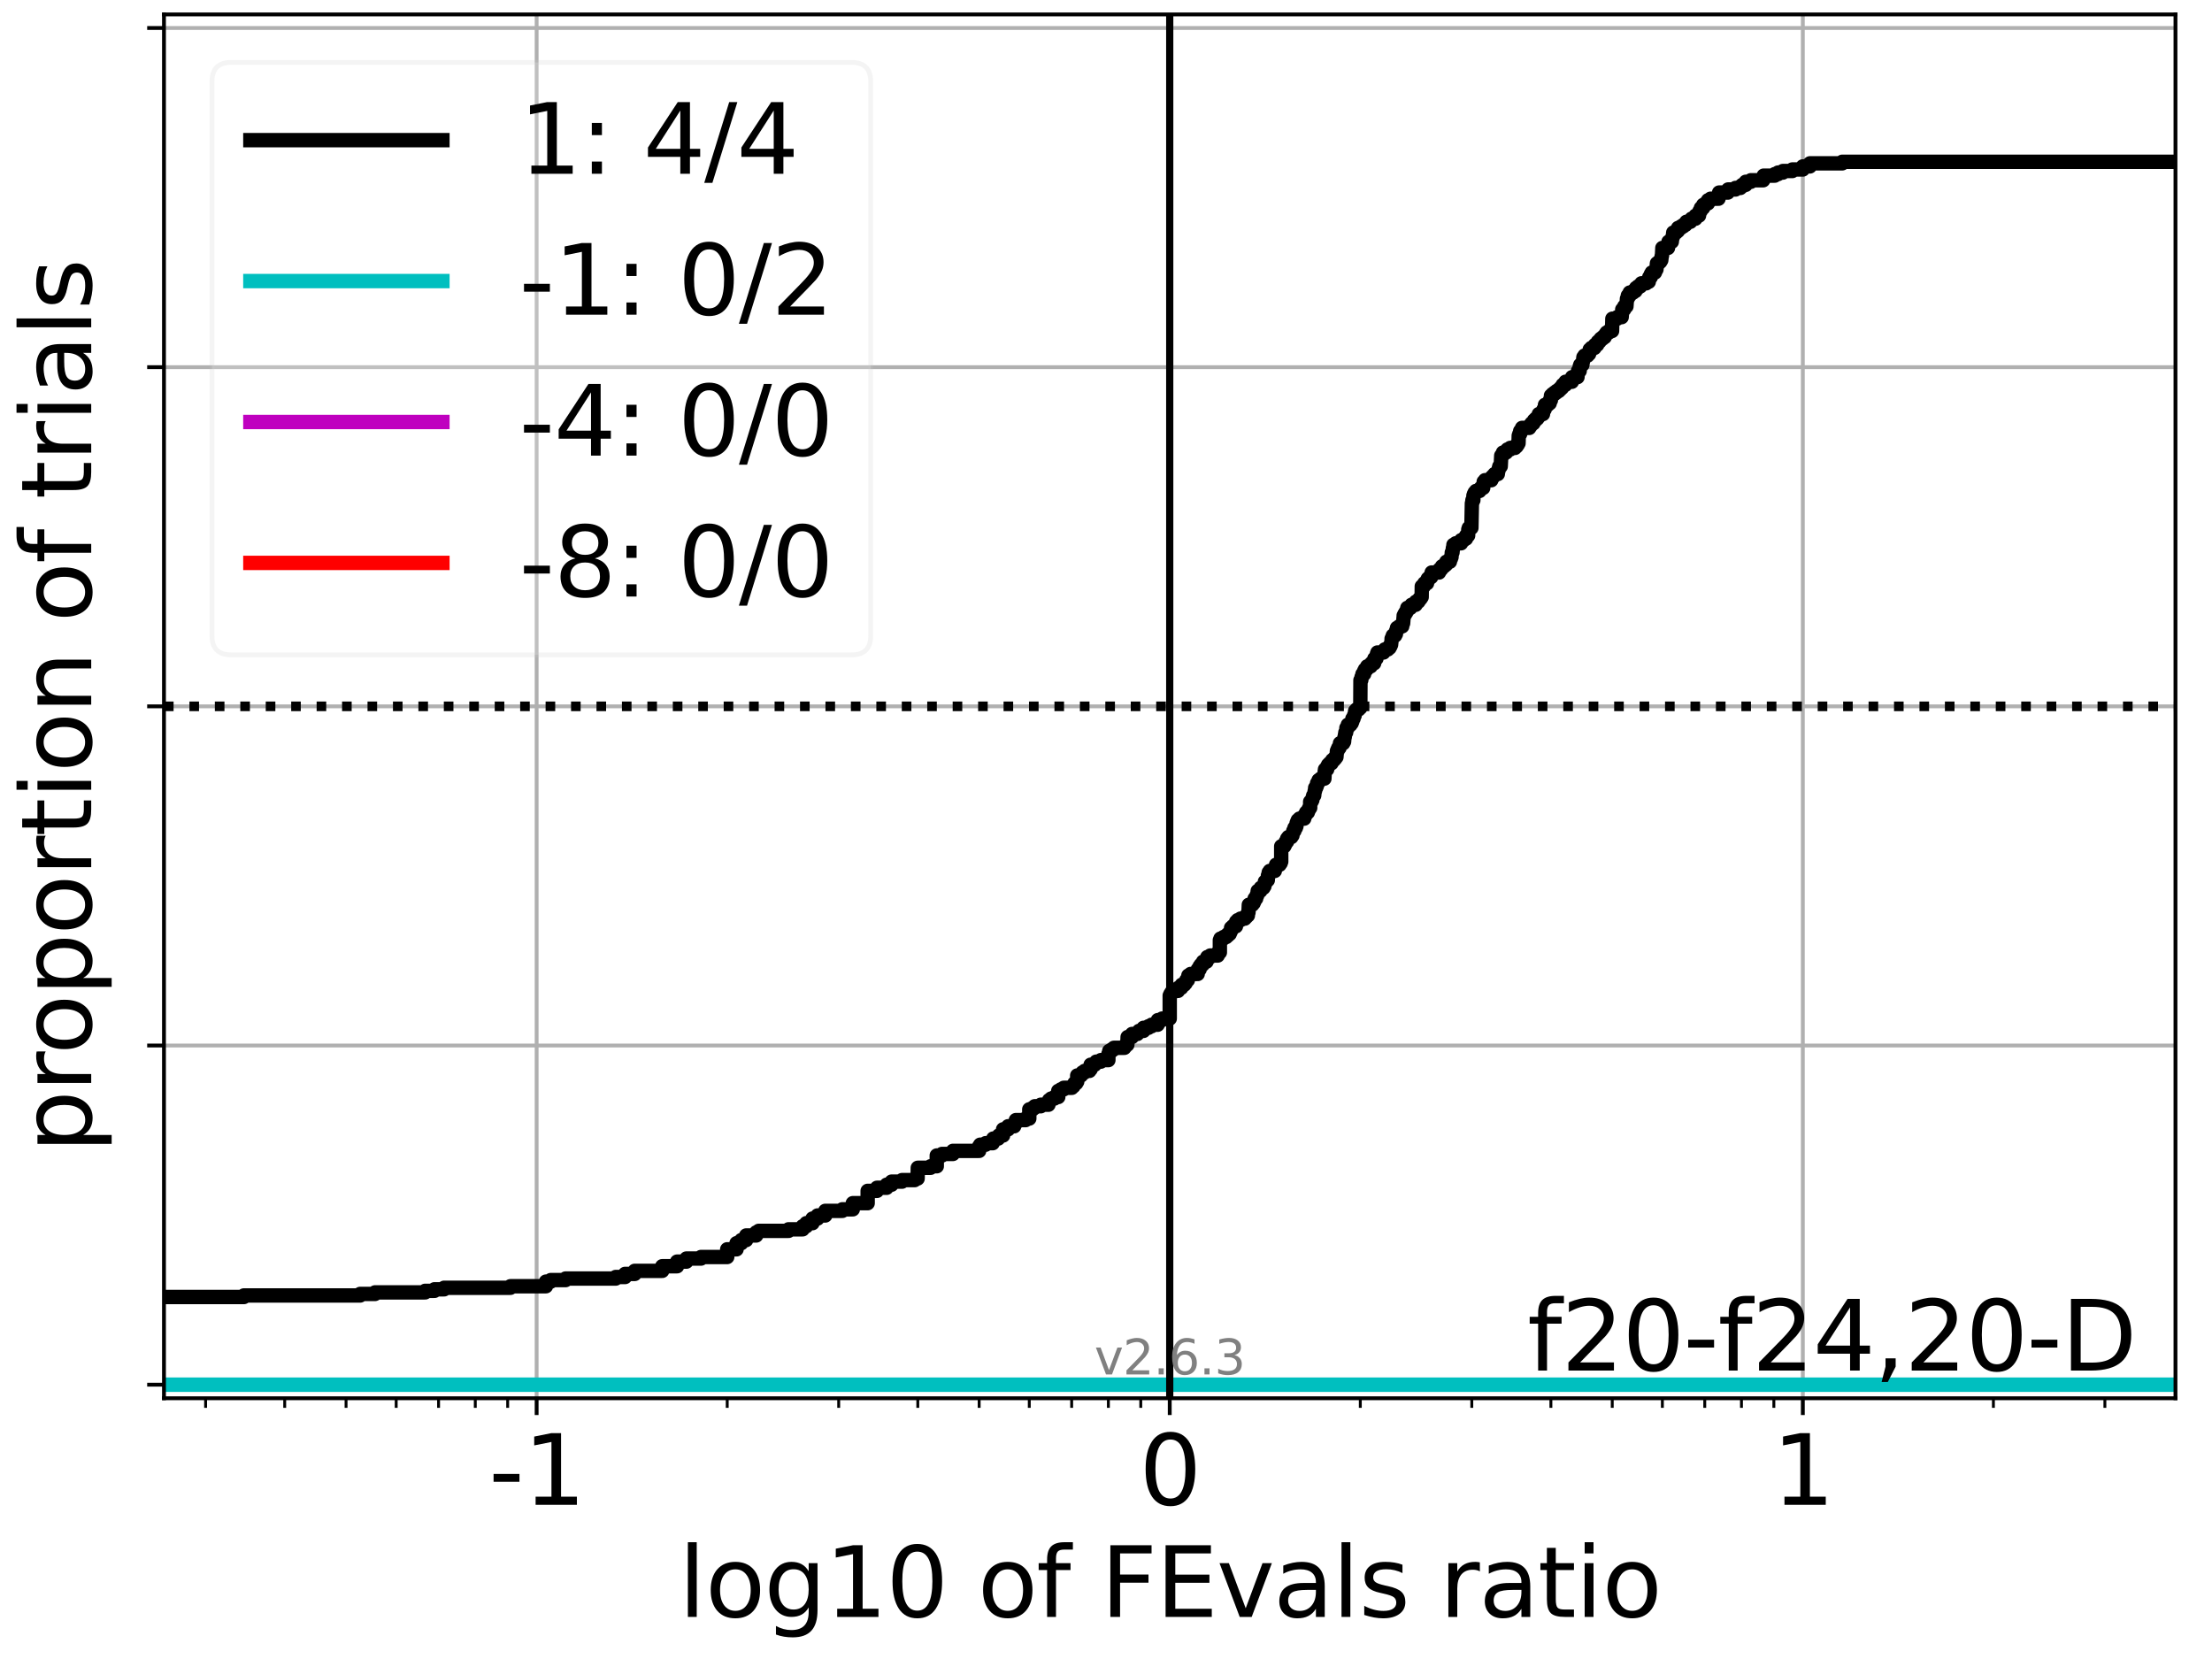 <?xml version="1.0" encoding="utf-8" standalone="no"?>
<!DOCTYPE svg PUBLIC "-//W3C//DTD SVG 1.1//EN"
  "http://www.w3.org/Graphics/SVG/1.1/DTD/svg11.dtd">
<svg xmlns:xlink="http://www.w3.org/1999/xlink" width="460.8pt" height="345.6pt" viewBox="0 0 460.8 345.6" xmlns="http://www.w3.org/2000/svg" version="1.1">
 <defs>
  <style type="text/css">*{stroke-linejoin: round; stroke-linecap: butt}</style>
 </defs>
 <g id="figure_1">
  <g id="patch_1">
   <path d="M 0 345.6 
L 460.8 345.6 
L 460.8 0 
L 0 0 
z
" style="fill: #ffffff"/>
  </g>
  <g id="axes_1">
   <g id="patch_2">
    <path d="M 34.16 291.28 
L 453.192 291.28 
L 453.192 3 
L 34.16 3 
z
" style="fill: #ffffff"/>
   </g>
   <g id="matplotlib.axis_1">
    <g id="xtick_1">
     <g id="line2d_1">
      <path d="M 111.791 291.28 
L 111.791 3 
" clip-path="url(#p4c17b52097)" style="fill: none; stroke: #b0b0b0; stroke-width: 0.8; stroke-linecap: square"/>
     </g>
     <g id="line2d_2">
      <defs>
       <path id="m94339279da" d="M 0 0 
L 0 3.5 
" style="stroke: #000000; stroke-width: 0.8"/>
      </defs>
      <g>
       <use xlink:href="#m94339279da" x="111.791" y="291.28" style="stroke: #000000; stroke-width: 0.8"/>
      </g>
     </g>
     <g id="text_1">
      <!-- -1 -->
      <g transform="translate(101.821 313.477)scale(0.2 -0.2)">
       <defs>
        <path id="DejaVuSans-2d" d="M 313 2009 
L 1997 2009 
L 1997 1497 
L 313 1497 
L 313 2009 
z
" transform="scale(0.016)"/>
        <path id="DejaVuSans-31" d="M 794 531 
L 1825 531 
L 1825 4091 
L 703 3866 
L 703 4441 
L 1819 4666 
L 2450 4666 
L 2450 531 
L 3481 531 
L 3481 0 
L 794 0 
L 794 531 
z
" transform="scale(0.016)"/>
       </defs>
       <use xlink:href="#DejaVuSans-2d"/>
       <use xlink:href="#DejaVuSans-31" x="36.084"/>
      </g>
     </g>
    </g>
    <g id="xtick_2">
     <g id="line2d_3">
      <path d="M 243.676 291.28 
L 243.676 3 
" clip-path="url(#p4c17b52097)" style="fill: none; stroke: #b0b0b0; stroke-width: 0.8; stroke-linecap: square"/>
     </g>
     <g id="line2d_4">
      <g>
       <use xlink:href="#m94339279da" x="243.676" y="291.28" style="stroke: #000000; stroke-width: 0.8"/>
      </g>
     </g>
     <g id="text_2">
      <!-- 0 -->
      <g transform="translate(237.314 313.477)scale(0.2 -0.2)">
       <defs>
        <path id="DejaVuSans-30" d="M 2034 4250 
Q 1547 4250 1301 3770 
Q 1056 3291 1056 2328 
Q 1056 1369 1301 889 
Q 1547 409 2034 409 
Q 2525 409 2770 889 
Q 3016 1369 3016 2328 
Q 3016 3291 2770 3770 
Q 2525 4250 2034 4250 
z
M 2034 4750 
Q 2819 4750 3233 4129 
Q 3647 3509 3647 2328 
Q 3647 1150 3233 529 
Q 2819 -91 2034 -91 
Q 1250 -91 836 529 
Q 422 1150 422 2328 
Q 422 3509 836 4129 
Q 1250 4750 2034 4750 
z
" transform="scale(0.016)"/>
       </defs>
       <use xlink:href="#DejaVuSans-30"/>
      </g>
     </g>
    </g>
    <g id="xtick_3">
     <g id="line2d_5">
      <path d="M 375.561 291.28 
L 375.561 3 
" clip-path="url(#p4c17b52097)" style="fill: none; stroke: #b0b0b0; stroke-width: 0.8; stroke-linecap: square"/>
     </g>
     <g id="line2d_6">
      <g>
       <use xlink:href="#m94339279da" x="375.561" y="291.28" style="stroke: #000000; stroke-width: 0.8"/>
      </g>
     </g>
     <g id="text_3">
      <!-- 1 -->
      <g transform="translate(369.198 313.477)scale(0.2 -0.2)">
       <use xlink:href="#DejaVuSans-31"/>
      </g>
     </g>
    </g>
    <g id="xtick_4">
     <g id="line2d_7">
      <defs>
       <path id="mcd4671405a" d="M 0 0 
L 0 2 
" style="stroke: #000000; stroke-width: 0.6"/>
      </defs>
      <g>
       <use xlink:href="#mcd4671405a" x="42.832" y="291.28" style="stroke: #000000; stroke-width: 0.6"/>
      </g>
     </g>
    </g>
    <g id="xtick_5">
     <g id="line2d_8">
      <g>
       <use xlink:href="#mcd4671405a" x="59.309" y="291.28" style="stroke: #000000; stroke-width: 0.6"/>
      </g>
     </g>
    </g>
    <g id="xtick_6">
     <g id="line2d_9">
      <g>
       <use xlink:href="#mcd4671405a" x="72.09" y="291.28" style="stroke: #000000; stroke-width: 0.6"/>
      </g>
     </g>
    </g>
    <g id="xtick_7">
     <g id="line2d_10">
      <g>
       <use xlink:href="#mcd4671405a" x="82.533" y="291.28" style="stroke: #000000; stroke-width: 0.6"/>
      </g>
     </g>
    </g>
    <g id="xtick_8">
     <g id="line2d_11">
      <g>
       <use xlink:href="#mcd4671405a" x="91.362" y="291.28" style="stroke: #000000; stroke-width: 0.6"/>
      </g>
     </g>
    </g>
    <g id="xtick_9">
     <g id="line2d_12">
      <g>
       <use xlink:href="#mcd4671405a" x="99.01" y="291.28" style="stroke: #000000; stroke-width: 0.6"/>
      </g>
     </g>
    </g>
    <g id="xtick_10">
     <g id="line2d_13">
      <g>
       <use xlink:href="#mcd4671405a" x="105.757" y="291.28" style="stroke: #000000; stroke-width: 0.6"/>
      </g>
     </g>
    </g>
    <g id="xtick_11">
     <g id="line2d_14">
      <g>
       <use xlink:href="#mcd4671405a" x="151.493" y="291.28" style="stroke: #000000; stroke-width: 0.6"/>
      </g>
     </g>
    </g>
    <g id="xtick_12">
     <g id="line2d_15">
      <g>
       <use xlink:href="#mcd4671405a" x="174.716" y="291.28" style="stroke: #000000; stroke-width: 0.6"/>
      </g>
     </g>
    </g>
    <g id="xtick_13">
     <g id="line2d_16">
      <g>
       <use xlink:href="#mcd4671405a" x="191.194" y="291.28" style="stroke: #000000; stroke-width: 0.6"/>
      </g>
     </g>
    </g>
    <g id="xtick_14">
     <g id="line2d_17">
      <g>
       <use xlink:href="#mcd4671405a" x="203.975" y="291.28" style="stroke: #000000; stroke-width: 0.6"/>
      </g>
     </g>
    </g>
    <g id="xtick_15">
     <g id="line2d_18">
      <g>
       <use xlink:href="#mcd4671405a" x="214.418" y="291.28" style="stroke: #000000; stroke-width: 0.6"/>
      </g>
     </g>
    </g>
    <g id="xtick_16">
     <g id="line2d_19">
      <g>
       <use xlink:href="#mcd4671405a" x="223.247" y="291.28" style="stroke: #000000; stroke-width: 0.6"/>
      </g>
     </g>
    </g>
    <g id="xtick_17">
     <g id="line2d_20">
      <g>
       <use xlink:href="#mcd4671405a" x="230.895" y="291.28" style="stroke: #000000; stroke-width: 0.6"/>
      </g>
     </g>
    </g>
    <g id="xtick_18">
     <g id="line2d_21">
      <g>
       <use xlink:href="#mcd4671405a" x="237.641" y="291.28" style="stroke: #000000; stroke-width: 0.6"/>
      </g>
     </g>
    </g>
    <g id="xtick_19">
     <g id="line2d_22">
      <g>
       <use xlink:href="#mcd4671405a" x="283.377" y="291.28" style="stroke: #000000; stroke-width: 0.6"/>
      </g>
     </g>
    </g>
    <g id="xtick_20">
     <g id="line2d_23">
      <g>
       <use xlink:href="#mcd4671405a" x="306.601" y="291.28" style="stroke: #000000; stroke-width: 0.6"/>
      </g>
     </g>
    </g>
    <g id="xtick_21">
     <g id="line2d_24">
      <g>
       <use xlink:href="#mcd4671405a" x="323.078" y="291.28" style="stroke: #000000; stroke-width: 0.6"/>
      </g>
     </g>
    </g>
    <g id="xtick_22">
     <g id="line2d_25">
      <g>
       <use xlink:href="#mcd4671405a" x="335.859" y="291.28" style="stroke: #000000; stroke-width: 0.6"/>
      </g>
     </g>
    </g>
    <g id="xtick_23">
     <g id="line2d_26">
      <g>
       <use xlink:href="#mcd4671405a" x="346.302" y="291.28" style="stroke: #000000; stroke-width: 0.6"/>
      </g>
     </g>
    </g>
    <g id="xtick_24">
     <g id="line2d_27">
      <g>
       <use xlink:href="#mcd4671405a" x="355.131" y="291.28" style="stroke: #000000; stroke-width: 0.6"/>
      </g>
     </g>
    </g>
    <g id="xtick_25">
     <g id="line2d_28">
      <g>
       <use xlink:href="#mcd4671405a" x="362.78" y="291.28" style="stroke: #000000; stroke-width: 0.6"/>
      </g>
     </g>
    </g>
    <g id="xtick_26">
     <g id="line2d_29">
      <g>
       <use xlink:href="#mcd4671405a" x="369.526" y="291.28" style="stroke: #000000; stroke-width: 0.6"/>
      </g>
     </g>
    </g>
    <g id="xtick_27">
     <g id="line2d_30">
      <g>
       <use xlink:href="#mcd4671405a" x="415.262" y="291.28" style="stroke: #000000; stroke-width: 0.6"/>
      </g>
     </g>
    </g>
    <g id="xtick_28">
     <g id="line2d_31">
      <g>
       <use xlink:href="#mcd4671405a" x="438.486" y="291.28" style="stroke: #000000; stroke-width: 0.6"/>
      </g>
     </g>
    </g>
    <g id="text_4">
     <!-- log10 of FEvals ratio -->
     <g transform="translate(141.371 336.833)scale(0.2 -0.2)">
      <defs>
       <path id="DejaVuSans-6c" d="M 603 4863 
L 1178 4863 
L 1178 0 
L 603 0 
L 603 4863 
z
" transform="scale(0.016)"/>
       <path id="DejaVuSans-6f" d="M 1959 3097 
Q 1497 3097 1228 2736 
Q 959 2375 959 1747 
Q 959 1119 1226 758 
Q 1494 397 1959 397 
Q 2419 397 2687 759 
Q 2956 1122 2956 1747 
Q 2956 2369 2687 2733 
Q 2419 3097 1959 3097 
z
M 1959 3584 
Q 2709 3584 3137 3096 
Q 3566 2609 3566 1747 
Q 3566 888 3137 398 
Q 2709 -91 1959 -91 
Q 1206 -91 779 398 
Q 353 888 353 1747 
Q 353 2609 779 3096 
Q 1206 3584 1959 3584 
z
" transform="scale(0.016)"/>
       <path id="DejaVuSans-67" d="M 2906 1791 
Q 2906 2416 2648 2759 
Q 2391 3103 1925 3103 
Q 1463 3103 1205 2759 
Q 947 2416 947 1791 
Q 947 1169 1205 825 
Q 1463 481 1925 481 
Q 2391 481 2648 825 
Q 2906 1169 2906 1791 
z
M 3481 434 
Q 3481 -459 3084 -895 
Q 2688 -1331 1869 -1331 
Q 1566 -1331 1297 -1286 
Q 1028 -1241 775 -1147 
L 775 -588 
Q 1028 -725 1275 -790 
Q 1522 -856 1778 -856 
Q 2344 -856 2625 -561 
Q 2906 -266 2906 331 
L 2906 616 
Q 2728 306 2450 153 
Q 2172 0 1784 0 
Q 1141 0 747 490 
Q 353 981 353 1791 
Q 353 2603 747 3093 
Q 1141 3584 1784 3584 
Q 2172 3584 2450 3431 
Q 2728 3278 2906 2969 
L 2906 3500 
L 3481 3500 
L 3481 434 
z
" transform="scale(0.016)"/>
       <path id="DejaVuSans-20" transform="scale(0.016)"/>
       <path id="DejaVuSans-66" d="M 2375 4863 
L 2375 4384 
L 1825 4384 
Q 1516 4384 1395 4259 
Q 1275 4134 1275 3809 
L 1275 3500 
L 2222 3500 
L 2222 3053 
L 1275 3053 
L 1275 0 
L 697 0 
L 697 3053 
L 147 3053 
L 147 3500 
L 697 3500 
L 697 3744 
Q 697 4328 969 4595 
Q 1241 4863 1831 4863 
L 2375 4863 
z
" transform="scale(0.016)"/>
       <path id="DejaVuSans-46" d="M 628 4666 
L 3309 4666 
L 3309 4134 
L 1259 4134 
L 1259 2759 
L 3109 2759 
L 3109 2228 
L 1259 2228 
L 1259 0 
L 628 0 
L 628 4666 
z
" transform="scale(0.016)"/>
       <path id="DejaVuSans-45" d="M 628 4666 
L 3578 4666 
L 3578 4134 
L 1259 4134 
L 1259 2753 
L 3481 2753 
L 3481 2222 
L 1259 2222 
L 1259 531 
L 3634 531 
L 3634 0 
L 628 0 
L 628 4666 
z
" transform="scale(0.016)"/>
       <path id="DejaVuSans-76" d="M 191 3500 
L 800 3500 
L 1894 563 
L 2988 3500 
L 3597 3500 
L 2284 0 
L 1503 0 
L 191 3500 
z
" transform="scale(0.016)"/>
       <path id="DejaVuSans-61" d="M 2194 1759 
Q 1497 1759 1228 1600 
Q 959 1441 959 1056 
Q 959 750 1161 570 
Q 1363 391 1709 391 
Q 2188 391 2477 730 
Q 2766 1069 2766 1631 
L 2766 1759 
L 2194 1759 
z
M 3341 1997 
L 3341 0 
L 2766 0 
L 2766 531 
Q 2569 213 2275 61 
Q 1981 -91 1556 -91 
Q 1019 -91 701 211 
Q 384 513 384 1019 
Q 384 1609 779 1909 
Q 1175 2209 1959 2209 
L 2766 2209 
L 2766 2266 
Q 2766 2663 2505 2880 
Q 2244 3097 1772 3097 
Q 1472 3097 1187 3025 
Q 903 2953 641 2809 
L 641 3341 
Q 956 3463 1253 3523 
Q 1550 3584 1831 3584 
Q 2591 3584 2966 3190 
Q 3341 2797 3341 1997 
z
" transform="scale(0.016)"/>
       <path id="DejaVuSans-73" d="M 2834 3397 
L 2834 2853 
Q 2591 2978 2328 3040 
Q 2066 3103 1784 3103 
Q 1356 3103 1142 2972 
Q 928 2841 928 2578 
Q 928 2378 1081 2264 
Q 1234 2150 1697 2047 
L 1894 2003 
Q 2506 1872 2764 1633 
Q 3022 1394 3022 966 
Q 3022 478 2636 193 
Q 2250 -91 1575 -91 
Q 1294 -91 989 -36 
Q 684 19 347 128 
L 347 722 
Q 666 556 975 473 
Q 1284 391 1588 391 
Q 1994 391 2212 530 
Q 2431 669 2431 922 
Q 2431 1156 2273 1281 
Q 2116 1406 1581 1522 
L 1381 1569 
Q 847 1681 609 1914 
Q 372 2147 372 2553 
Q 372 3047 722 3315 
Q 1072 3584 1716 3584 
Q 2034 3584 2315 3537 
Q 2597 3491 2834 3397 
z
" transform="scale(0.016)"/>
       <path id="DejaVuSans-72" d="M 2631 2963 
Q 2534 3019 2420 3045 
Q 2306 3072 2169 3072 
Q 1681 3072 1420 2755 
Q 1159 2438 1159 1844 
L 1159 0 
L 581 0 
L 581 3500 
L 1159 3500 
L 1159 2956 
Q 1341 3275 1631 3429 
Q 1922 3584 2338 3584 
Q 2397 3584 2469 3576 
Q 2541 3569 2628 3553 
L 2631 2963 
z
" transform="scale(0.016)"/>
       <path id="DejaVuSans-74" d="M 1172 4494 
L 1172 3500 
L 2356 3500 
L 2356 3053 
L 1172 3053 
L 1172 1153 
Q 1172 725 1289 603 
Q 1406 481 1766 481 
L 2356 481 
L 2356 0 
L 1766 0 
Q 1100 0 847 248 
Q 594 497 594 1153 
L 594 3053 
L 172 3053 
L 172 3500 
L 594 3500 
L 594 4494 
L 1172 4494 
z
" transform="scale(0.016)"/>
       <path id="DejaVuSans-69" d="M 603 3500 
L 1178 3500 
L 1178 0 
L 603 0 
L 603 3500 
z
M 603 4863 
L 1178 4863 
L 1178 4134 
L 603 4134 
L 603 4863 
z
" transform="scale(0.016)"/>
      </defs>
      <use xlink:href="#DejaVuSans-6c"/>
      <use xlink:href="#DejaVuSans-6f" x="27.783"/>
      <use xlink:href="#DejaVuSans-67" x="88.965"/>
      <use xlink:href="#DejaVuSans-31" x="152.441"/>
      <use xlink:href="#DejaVuSans-30" x="216.064"/>
      <use xlink:href="#DejaVuSans-20" x="279.688"/>
      <use xlink:href="#DejaVuSans-6f" x="311.475"/>
      <use xlink:href="#DejaVuSans-66" x="372.656"/>
      <use xlink:href="#DejaVuSans-20" x="407.861"/>
      <use xlink:href="#DejaVuSans-46" x="439.648"/>
      <use xlink:href="#DejaVuSans-45" x="497.168"/>
      <use xlink:href="#DejaVuSans-76" x="560.352"/>
      <use xlink:href="#DejaVuSans-61" x="619.531"/>
      <use xlink:href="#DejaVuSans-6c" x="680.811"/>
      <use xlink:href="#DejaVuSans-73" x="708.594"/>
      <use xlink:href="#DejaVuSans-20" x="760.693"/>
      <use xlink:href="#DejaVuSans-72" x="792.48"/>
      <use xlink:href="#DejaVuSans-61" x="833.594"/>
      <use xlink:href="#DejaVuSans-74" x="894.873"/>
      <use xlink:href="#DejaVuSans-69" x="934.082"/>
      <use xlink:href="#DejaVuSans-6f" x="961.865"/>
     </g>
    </g>
   </g>
   <g id="matplotlib.axis_2">
    <g id="ytick_1">
     <g id="line2d_32">
      <path d="M 34.16 288.454 
L 453.192 288.454 
" clip-path="url(#p4c17b52097)" style="fill: none; stroke: #b0b0b0; stroke-width: 0.8; stroke-linecap: square"/>
     </g>
     <g id="line2d_33">
      <defs>
       <path id="m42884f9796" d="M 0 0 
L -3.5 0 
" style="stroke: #000000; stroke-width: 0.8"/>
      </defs>
      <g>
       <use xlink:href="#m42884f9796" x="34.16" y="288.454" style="stroke: #000000; stroke-width: 0.8"/>
      </g>
     </g>
    </g>
    <g id="ytick_2">
     <g id="line2d_34">
      <path d="M 34.16 217.797 
L 453.192 217.797 
" clip-path="url(#p4c17b52097)" style="fill: none; stroke: #b0b0b0; stroke-width: 0.8; stroke-linecap: square"/>
     </g>
     <g id="line2d_35">
      <g>
       <use xlink:href="#m42884f9796" x="34.16" y="217.797" style="stroke: #000000; stroke-width: 0.8"/>
      </g>
     </g>
    </g>
    <g id="ytick_3">
     <g id="line2d_36">
      <path d="M 34.16 147.14 
L 453.192 147.14 
" clip-path="url(#p4c17b52097)" style="fill: none; stroke: #b0b0b0; stroke-width: 0.8; stroke-linecap: square"/>
     </g>
     <g id="line2d_37">
      <g>
       <use xlink:href="#m42884f9796" x="34.16" y="147.14" style="stroke: #000000; stroke-width: 0.8"/>
      </g>
     </g>
    </g>
    <g id="ytick_4">
     <g id="line2d_38">
      <path d="M 34.16 76.483 
L 453.192 76.483 
" clip-path="url(#p4c17b52097)" style="fill: none; stroke: #b0b0b0; stroke-width: 0.8; stroke-linecap: square"/>
     </g>
     <g id="line2d_39">
      <g>
       <use xlink:href="#m42884f9796" x="34.16" y="76.483" style="stroke: #000000; stroke-width: 0.8"/>
      </g>
     </g>
    </g>
    <g id="ytick_5">
     <g id="line2d_40">
      <path d="M 34.16 5.826 
L 453.192 5.826 
" clip-path="url(#p4c17b52097)" style="fill: none; stroke: #b0b0b0; stroke-width: 0.8; stroke-linecap: square"/>
     </g>
     <g id="line2d_41">
      <g>
       <use xlink:href="#m42884f9796" x="34.16" y="5.826" style="stroke: #000000; stroke-width: 0.8"/>
      </g>
     </g>
    </g>
    <g id="text_5">
     <!-- proportion of trials -->
     <g transform="translate(19.001 240.146)rotate(-90)scale(0.2 -0.2)">
      <defs>
       <path id="DejaVuSans-70" d="M 1159 525 
L 1159 -1331 
L 581 -1331 
L 581 3500 
L 1159 3500 
L 1159 2969 
Q 1341 3281 1617 3432 
Q 1894 3584 2278 3584 
Q 2916 3584 3314 3078 
Q 3713 2572 3713 1747 
Q 3713 922 3314 415 
Q 2916 -91 2278 -91 
Q 1894 -91 1617 61 
Q 1341 213 1159 525 
z
M 3116 1747 
Q 3116 2381 2855 2742 
Q 2594 3103 2138 3103 
Q 1681 3103 1420 2742 
Q 1159 2381 1159 1747 
Q 1159 1113 1420 752 
Q 1681 391 2138 391 
Q 2594 391 2855 752 
Q 3116 1113 3116 1747 
z
" transform="scale(0.016)"/>
       <path id="DejaVuSans-6e" d="M 3513 2113 
L 3513 0 
L 2938 0 
L 2938 2094 
Q 2938 2591 2744 2837 
Q 2550 3084 2163 3084 
Q 1697 3084 1428 2787 
Q 1159 2491 1159 1978 
L 1159 0 
L 581 0 
L 581 3500 
L 1159 3500 
L 1159 2956 
Q 1366 3272 1645 3428 
Q 1925 3584 2291 3584 
Q 2894 3584 3203 3211 
Q 3513 2838 3513 2113 
z
" transform="scale(0.016)"/>
      </defs>
      <use xlink:href="#DejaVuSans-70"/>
      <use xlink:href="#DejaVuSans-72" x="63.477"/>
      <use xlink:href="#DejaVuSans-6f" x="102.34"/>
      <use xlink:href="#DejaVuSans-70" x="163.521"/>
      <use xlink:href="#DejaVuSans-6f" x="226.998"/>
      <use xlink:href="#DejaVuSans-72" x="288.18"/>
      <use xlink:href="#DejaVuSans-74" x="329.293"/>
      <use xlink:href="#DejaVuSans-69" x="368.502"/>
      <use xlink:href="#DejaVuSans-6f" x="396.285"/>
      <use xlink:href="#DejaVuSans-6e" x="457.467"/>
      <use xlink:href="#DejaVuSans-20" x="520.846"/>
      <use xlink:href="#DejaVuSans-6f" x="552.633"/>
      <use xlink:href="#DejaVuSans-66" x="613.814"/>
      <use xlink:href="#DejaVuSans-20" x="649.02"/>
      <use xlink:href="#DejaVuSans-74" x="680.807"/>
      <use xlink:href="#DejaVuSans-72" x="720.016"/>
      <use xlink:href="#DejaVuSans-69" x="761.129"/>
      <use xlink:href="#DejaVuSans-61" x="788.912"/>
      <use xlink:href="#DejaVuSans-6c" x="850.191"/>
      <use xlink:href="#DejaVuSans-73" x="877.975"/>
     </g>
    </g>
   </g>
   <g id="line2d_42">
    <path d="M 34.16 270.189 
L 50.808 270.189 
L 50.808 269.868 
L 75.028 269.868 
L 75.028 269.548 
L 78.125 269.548 
L 78.125 269.227 
L 88.568 269.227 
L 88.568 268.907 
L 90.509 268.907 
L 90.509 268.586 
L 92.519 268.586 
L 92.519 268.266 
L 106.332 268.266 
L 106.332 267.946 
L 113.733 267.946 
L 113.733 266.984 
L 114.729 266.984 
L 114.729 266.664 
L 117.826 266.664 
L 117.826 266.343 
L 128.269 266.343 
L 128.269 266.023 
L 130.211 266.023 
L 130.211 265.382 
L 132.221 265.382 
L 132.221 264.741 
L 137.953 264.741 
L 137.953 263.78 
L 141.05 263.78 
L 141.05 262.819 
L 142.992 262.819 
L 142.992 262.178 
L 146.034 262.178 
L 146.034 261.857 
L 151.493 261.857 
L 151.493 260.255 
L 153.434 260.255 
L 153.434 258.973 
L 154.431 258.973 
L 154.431 258.332 
L 155.444 258.332 
L 155.444 257.371 
L 157.527 257.371 
L 157.527 256.73 
L 158.061 256.73 
L 158.061 256.41 
L 164.274 256.41 
L 164.274 256.089 
L 167.211 256.089 
L 167.211 255.448 
L 167.97 255.448 
L 167.97 254.808 
L 169.257 254.808 
L 169.257 253.846 
L 170.308 253.846 
L 170.308 253.205 
L 171.922 253.205 
L 171.922 252.244 
L 175.476 252.244 
L 175.476 251.924 
L 177.654 251.924 
L 177.654 250.642 
L 180.751 250.642 
L 180.751 248.078 
L 182.693 248.078 
L 182.693 247.437 
L 184.703 247.437 
L 184.703 246.797 
L 185.735 246.797 
L 185.735 246.156 
L 187.913 246.156 
L 187.913 245.835 
L 190.536 245.835 
L 190.536 245.515 
L 191.155 245.515 
L 191.194 243.272 
L 193.857 243.272 
L 193.857 242.951 
L 195.146 242.951 
L 195.146 240.708 
L 196.235 240.708 
L 196.235 240.388 
L 198.516 240.388 
L 198.516 239.747 
L 203.975 239.747 
L 203.975 238.786 
L 204.184 238.786 
L 204.184 238.465 
L 205.328 238.465 
L 205.328 238.145 
L 206.797 238.145 
L 206.797 237.824 
L 206.913 237.824 
L 206.913 237.183 
L 207.952 237.183 
L 207.952 236.863 
L 208.076 236.863 
L 208.076 236.543 
L 208.959 236.543 
L 208.959 235.261 
L 210.009 235.261 
L 210.009 234.62 
L 211.273 234.62 
L 211.346 233.979 
L 211.623 233.979 
L 211.623 233.338 
L 213.65 233.338 
L 213.65 233.018 
L 214.418 233.018 
L 214.418 231.095 
L 215.135 231.095 
L 215.135 230.775 
L 215.55 230.775 
L 215.55 230.454 
L 216.814 230.454 
L 216.814 230.134 
L 218.407 230.134 
L 218.412 229.493 
L 218.55 229.493 
L 218.55 229.172 
L 218.956 229.172 
L 218.956 228.852 
L 219.649 228.852 
L 219.649 228.532 
L 220.452 228.532 
L 220.452 227.25 
L 221.007 227.25 
L 221.007 226.929 
L 221.6 226.929 
L 221.6 226.609 
L 223.284 226.609 
L 223.284 226.289 
L 223.63 226.289 
L 223.63 225.968 
L 223.83 225.968 
L 223.83 225.648 
L 224.213 225.648 
L 224.213 225.327 
L 224.404 225.327 
L 224.404 224.045 
L 225.208 224.045 
L 225.208 223.725 
L 225.492 223.725 
L 225.492 223.405 
L 225.958 223.405 
L 225.958 223.084 
L 226.951 223.084 
L 226.951 222.764 
L 227.199 222.764 
L 227.199 221.802 
L 228.055 221.802 
L 228.055 221.482 
L 228.361 221.482 
L 228.361 221.161 
L 229.329 221.161 
L 229.329 220.841 
L 230.895 220.841 
L 230.895 219.559 
L 231.044 219.559 
L 231.083 218.918 
L 231.61 218.918 
L 231.61 218.598 
L 232.043 218.598 
L 232.043 218.278 
L 234.23 218.278 
L 234.23 217.957 
L 234.498 217.957 
L 234.498 217.637 
L 234.847 217.637 
L 234.904 216.034 
L 235.823 216.034 
L 235.828 215.394 
L 236.931 215.394 
L 236.931 215.073 
L 237.278 215.073 
L 237.278 214.753 
L 238.217 214.753 
L 238.217 214.112 
L 239.232 214.112 
L 239.232 213.791 
L 239.891 213.791 
L 239.891 213.471 
L 241.156 213.471 
L 241.198 212.51 
L 242.086 212.51 
L 242.086 212.189 
L 243.676 212.189 
L 243.676 207.383 
L 243.821 207.383 
L 243.821 207.062 
L 244.024 207.062 
L 244.024 206.742 
L 244.309 206.742 
L 244.309 206.421 
L 245.402 206.421 
L 245.471 205.78 
L 246.093 205.78 
L 246.171 205.14 
L 246.725 205.14 
L 246.725 204.819 
L 246.993 204.819 
L 246.993 204.499 
L 247.142 204.499 
L 247.142 204.178 
L 247.45 204.178 
L 247.559 203.217 
L 248.025 203.217 
L 248.025 202.896 
L 249.501 202.896 
L 249.52 201.935 
L 249.908 201.935 
L 249.913 201.294 
L 250.14 201.294 
L 250.14 200.974 
L 250.545 200.974 
L 250.617 200.333 
L 251.346 200.333 
L 251.346 200.012 
L 251.501 200.012 
L 251.506 199.372 
L 252.125 199.372 
L 252.125 199.051 
L 253.682 199.051 
L 253.724 198.41 
L 254.119 198.41 
L 254.119 195.847 
L 254.241 195.847 
L 254.241 195.526 
L 254.873 195.526 
L 254.873 195.206 
L 255.446 195.206 
L 255.446 194.885 
L 255.81 194.885 
L 255.81 194.565 
L 256.165 194.565 
L 256.165 194.245 
L 256.305 194.245 
L 256.305 193.924 
L 256.457 193.924 
L 256.457 193.283 
L 256.797 193.283 
L 256.797 192.963 
L 257.469 192.963 
L 257.517 192.001 
L 257.823 192.001 
L 257.823 191.681 
L 258.433 191.681 
L 258.433 191.361 
L 259.318 191.361 
L 259.318 191.04 
L 259.626 191.04 
L 259.626 190.72 
L 259.951 190.72 
L 259.994 190.079 
L 260.083 190.079 
L 260.153 188.477 
L 260.886 188.477 
L 260.886 188.156 
L 261.149 188.156 
L 261.149 187.836 
L 261.291 187.836 
L 261.362 187.195 
L 261.673 187.195 
L 261.754 186.554 
L 261.895 186.554 
L 262.004 185.593 
L 262.568 185.593 
L 262.634 184.952 
L 263.2 184.952 
L 263.2 184.631 
L 263.398 184.631 
L 263.502 183.67 
L 263.815 183.67 
L 263.815 183.35 
L 264.105 183.35 
L 264.132 182.388 
L 264.287 182.388 
L 264.297 181.747 
L 264.518 181.747 
L 264.518 181.427 
L 265.566 181.427 
L 265.619 180.786 
L 265.773 180.786 
L 265.824 180.145 
L 266.565 180.145 
L 266.565 179.825 
L 266.784 179.825 
L 266.784 179.504 
L 266.9 179.504 
L 266.9 176.3 
L 267.543 176.3 
L 267.543 175.98 
L 267.712 175.98 
L 267.712 175.659 
L 267.839 175.659 
L 267.839 175.339 
L 268.117 175.339 
L 268.142 174.698 
L 268.386 174.698 
L 268.386 174.377 
L 269.024 174.377 
L 269.024 174.057 
L 269.239 174.057 
L 269.343 173.416 
L 269.407 173.416 
L 269.407 173.096 
L 269.645 173.096 
L 269.665 172.455 
L 269.953 172.455 
L 269.953 172.134 
L 270.067 172.134 
L 270.099 171.493 
L 270.217 171.493 
L 270.217 171.173 
L 270.354 171.173 
L 270.354 170.853 
L 270.696 170.853 
L 270.696 170.532 
L 271.692 170.532 
L 271.697 169.891 
L 271.938 169.891 
L 271.938 169.571 
L 272.081 169.571 
L 272.081 169.25 
L 272.445 169.25 
L 272.445 168.93 
L 272.567 168.93 
L 272.567 168.609 
L 272.728 168.609 
L 272.728 168.289 
L 272.934 168.289 
L 272.934 167.007 
L 273.22 167.007 
L 273.22 166.687 
L 273.38 166.687 
L 273.466 166.046 
L 273.559 166.046 
L 273.559 165.725 
L 273.769 165.725 
L 273.876 164.764 
L 273.946 164.764 
L 273.972 164.123 
L 274.174 164.123 
L 274.174 163.803 
L 274.303 163.803 
L 274.369 163.162 
L 274.561 163.162 
L 274.561 162.842 
L 274.694 162.842 
L 274.694 162.521 
L 275.106 162.521 
L 275.106 162.201 
L 275.896 162.201 
L 275.973 160.598 
L 276.023 160.598 
L 276.023 160.278 
L 276.469 160.278 
L 276.499 159.637 
L 276.664 159.637 
L 276.664 159.317 
L 276.974 159.317 
L 276.974 158.996 
L 277.379 158.996 
L 277.379 158.676 
L 277.522 158.676 
L 277.522 158.355 
L 277.882 158.355 
L 277.882 158.035 
L 278.166 158.035 
L 278.166 157.714 
L 278.402 157.714 
L 278.511 156.433 
L 278.646 156.433 
L 278.646 156.112 
L 278.783 156.112 
L 278.783 155.792 
L 279.039 155.792 
L 279.143 154.831 
L 279.82 154.831 
L 279.82 154.51 
L 279.995 154.51 
L 280.079 153.549 
L 280.137 153.549 
L 280.206 152.908 
L 280.26 152.908 
L 280.26 152.587 
L 280.426 152.587 
L 280.484 151.626 
L 280.772 151.626 
L 280.779 150.985 
L 281.341 150.985 
L 281.341 150.665 
L 281.574 150.665 
L 281.574 150.344 
L 281.707 150.344 
L 281.733 149.704 
L 281.967 149.704 
L 282.058 149.063 
L 282.198 149.063 
L 282.299 148.101 
L 282.583 148.101 
L 282.583 147.781 
L 283.055 147.781 
L 283.055 147.46 
L 283.377 147.46 
L 283.409 141.693 
L 283.579 141.693 
L 283.631 141.052 
L 283.728 141.052 
L 283.829 140.411 
L 284.176 140.411 
L 284.181 139.77 
L 284.345 139.77 
L 284.345 139.449 
L 284.711 139.449 
L 284.812 138.809 
L 285.544 138.809 
L 285.544 138.488 
L 285.668 138.488 
L 285.668 138.168 
L 286.263 138.168 
L 286.309 137.206 
L 286.736 137.206 
L 286.829 136.245 
L 286.947 136.245 
L 286.947 135.925 
L 288.209 135.925 
L 288.209 135.604 
L 288.475 135.604 
L 288.475 135.284 
L 289.107 135.284 
L 289.107 134.963 
L 289.468 134.963 
L 289.468 134.643 
L 289.644 134.643 
L 289.644 134.322 
L 289.785 134.322 
L 289.89 133.361 
L 289.897 133.361 
L 289.897 133.041 
L 290.034 133.041 
L 290.034 132.72 
L 290.147 132.72 
L 290.147 132.4 
L 290.63 132.4 
L 290.63 132.079 
L 290.796 132.079 
L 290.823 131.438 
L 290.949 131.438 
L 291.02 130.798 
L 291.489 130.798 
L 291.489 130.477 
L 292.102 130.477 
L 292.152 129.836 
L 292.294 129.836 
L 292.394 128.555 
L 292.413 128.555 
L 292.413 128.234 
L 292.573 128.234 
L 292.573 127.914 
L 292.76 127.914 
L 292.76 127.593 
L 292.953 127.593 
L 292.953 127.273 
L 293.139 127.273 
L 293.169 126.632 
L 293.824 126.632 
L 293.824 126.311 
L 294.039 126.311 
L 294.039 125.991 
L 294.907 125.991 
L 294.942 125.35 
L 295.476 125.35 
L 295.476 125.03 
L 295.685 125.03 
L 295.685 124.709 
L 295.952 124.709 
L 295.952 124.389 
L 296.158 124.389 
L 296.186 122.146 
L 296.611 122.146 
L 296.715 121.505 
L 297.278 121.505 
L 297.283 120.864 
L 297.442 120.864 
L 297.442 120.544 
L 297.761 120.544 
L 297.761 120.223 
L 298.139 120.223 
L 298.242 119.262 
L 299.778 119.262 
L 299.853 118.621 
L 300.224 118.621 
L 300.224 118.3 
L 300.39 118.3 
L 300.39 117.98 
L 300.839 117.98 
L 300.839 117.66 
L 301.22 117.66 
L 301.306 117.019 
L 302.037 117.019 
L 302.133 116.378 
L 302.262 116.378 
L 302.262 116.057 
L 302.376 116.057 
L 302.437 115.096 
L 302.581 115.096 
L 302.668 114.135 
L 302.772 114.135 
L 302.777 113.494 
L 303.265 113.494 
L 303.265 113.173 
L 304.37 113.173 
L 304.375 112.533 
L 304.924 112.533 
L 304.924 112.212 
L 305.405 112.212 
L 305.435 111.571 
L 305.836 111.571 
L 305.874 110.289 
L 305.977 110.289 
L 305.977 109.969 
L 306.517 109.969 
L 306.622 104.842 
L 306.679 104.842 
L 306.728 104.201 
L 306.926 104.201 
L 306.941 103.24 
L 307.047 103.24 
L 307.047 102.919 
L 307.201 102.919 
L 307.201 102.599 
L 307.466 102.599 
L 307.466 102.278 
L 308.206 102.278 
L 308.206 101.958 
L 308.471 101.958 
L 308.471 101.638 
L 308.978 101.638 
L 309.082 100.356 
L 309.35 100.356 
L 309.35 100.035 
L 310.667 100.035 
L 310.733 99.395 
L 311.052 99.395 
L 311.052 99.074 
L 311.337 99.074 
L 311.337 98.754 
L 312.021 98.754 
L 312.08 98.113 
L 312.146 98.113 
L 312.247 97.472 
L 312.333 97.472 
L 312.333 97.151 
L 312.626 97.151 
L 312.736 94.908 
L 313.012 94.908 
L 313.095 94.268 
L 313.759 94.268 
L 313.759 93.947 
L 314.018 93.947 
L 314.018 93.627 
L 314.609 93.627 
L 314.609 93.306 
L 315.605 93.306 
L 315.605 92.986 
L 315.941 92.986 
L 315.941 92.665 
L 316.165 92.665 
L 316.165 92.345 
L 316.337 92.345 
L 316.382 90.743 
L 316.488 90.743 
L 316.488 90.422 
L 316.669 90.422 
L 316.687 89.781 
L 316.983 89.781 
L 317.067 89.14 
L 318.579 89.14 
L 318.579 88.82 
L 318.79 88.82 
L 318.79 88.5 
L 319.046 88.5 
L 319.046 88.179 
L 319.438 88.179 
L 319.438 87.859 
L 319.584 87.859 
L 319.584 87.538 
L 319.907 87.538 
L 319.907 87.218 
L 320.255 87.218 
L 320.255 86.897 
L 320.493 86.897 
L 320.57 86.257 
L 321.427 86.257 
L 321.533 85.295 
L 321.78 85.295 
L 321.851 84.334 
L 322.452 84.334 
L 322.452 84.013 
L 322.827 84.013 
L 322.856 83.373 
L 323.078 83.373 
L 323.094 82.411 
L 323.413 82.411 
L 323.413 82.091 
L 323.836 82.091 
L 323.836 81.77 
L 324.258 81.77 
L 324.258 81.45 
L 324.727 81.45 
L 324.727 81.13 
L 325.052 81.13 
L 325.052 80.809 
L 325.39 80.809 
L 325.39 80.489 
L 325.538 80.489 
L 325.538 80.168 
L 326.11 80.168 
L 326.128 79.527 
L 327.45 79.527 
L 327.498 78.566 
L 328.618 78.566 
L 328.724 77.284 
L 329.073 77.284 
L 329.087 76.323 
L 329.193 76.323 
L 329.193 76.002 
L 329.638 76.002 
L 329.702 75.362 
L 329.75 75.362 
L 329.856 74.4 
L 330.078 74.4 
L 330.078 74.08 
L 330.722 74.08 
L 330.722 73.759 
L 331.027 73.759 
L 331.027 73.439 
L 331.155 73.439 
L 331.173 72.798 
L 331.496 72.798 
L 331.496 72.478 
L 332.159 72.478 
L 332.159 72.157 
L 332.273 72.157 
L 332.273 71.837 
L 332.729 71.837 
L 332.729 71.516 
L 332.854 71.516 
L 332.854 71.196 
L 333.198 71.196 
L 333.198 70.875 
L 333.462 70.875 
L 333.462 70.555 
L 333.862 70.555 
L 333.862 70.235 
L 334.288 70.235 
L 334.288 69.914 
L 334.458 69.914 
L 334.458 69.594 
L 334.689 69.594 
L 334.689 69.273 
L 335.158 69.273 
L 335.158 68.953 
L 335.821 68.953 
L 335.884 66.389 
L 336.889 66.389 
L 336.889 66.069 
L 337.822 66.069 
L 337.928 64.787 
L 337.943 64.787 
L 337.943 64.467 
L 338.346 64.467 
L 338.364 63.826 
L 338.815 63.826 
L 338.924 62.224 
L 339.085 62.224 
L 339.108 61.583 
L 339.478 61.583 
L 339.496 60.942 
L 340.231 60.942 
L 340.231 60.621 
L 340.704 60.621 
L 340.704 60.301 
L 340.816 60.301 
L 340.816 59.981 
L 341.227 59.981 
L 341.227 59.66 
L 341.709 59.66 
L 341.709 59.34 
L 341.934 59.34 
L 341.934 59.019 
L 342.93 59.019 
L 342.93 58.699 
L 343.468 58.699 
L 343.574 57.737 
L 343.893 57.737 
L 343.905 57.097 
L 344.088 57.097 
L 344.088 56.776 
L 344.755 56.776 
L 344.755 56.456 
L 344.889 56.456 
L 344.889 56.135 
L 345.064 56.135 
L 345.17 54.853 
L 345.559 54.853 
L 345.559 54.533 
L 345.877 54.533 
L 345.877 54.213 
L 346.069 54.213 
L 346.175 53.251 
L 346.223 53.251 
L 346.302 51.649 
L 347.473 51.649 
L 347.579 50.367 
L 348.265 50.367 
L 348.371 49.406 
L 348.478 49.406 
L 348.564 48.445 
L 349.176 48.445 
L 349.176 48.124 
L 349.539 48.124 
L 349.575 47.483 
L 350.181 47.483 
L 350.181 47.163 
L 350.674 47.163 
L 350.674 46.843 
L 351.135 46.843 
L 351.135 46.522 
L 351.309 46.522 
L 351.309 46.202 
L 352.14 46.202 
L 352.14 45.881 
L 352.376 45.881 
L 352.376 45.561 
L 353.196 45.561 
L 353.214 44.92 
L 353.935 44.92 
L 354.041 43.959 
L 354.295 43.959 
L 354.336 43.318 
L 354.792 43.318 
L 354.81 42.677 
L 355.291 42.677 
L 355.291 42.356 
L 355.797 42.356 
L 355.815 41.715 
L 356.344 41.715 
L 356.344 41.395 
L 357.993 41.395 
L 358.046 40.434 
L 358.12 40.434 
L 358.12 40.113 
L 359.94 40.113 
L 360.006 39.472 
L 361.537 39.472 
L 361.537 39.152 
L 362.542 39.152 
L 362.542 38.832 
L 362.94 38.832 
L 362.94 38.511 
L 363.663 38.511 
L 363.681 37.87 
L 364.737 37.87 
L 364.737 37.55 
L 367.301 37.55 
L 367.407 36.588 
L 369.709 36.588 
L 369.709 36.268 
L 370.407 36.268 
L 370.407 35.948 
L 371.412 35.948 
L 371.412 35.627 
L 373.371 35.627 
L 373.371 35.307 
L 375.561 35.307 
L 375.561 34.666 
L 377.029 34.666 
L 377.047 34.025 
L 383.773 34.025 
L 383.773 33.704 
L 453.192 33.704 
L 453.192 33.704 
" clip-path="url(#p4c17b52097)" style="fill: none; stroke: #000000; stroke-width: 3; stroke-linecap: square"/>
   </g>
   <g id="line2d_43">
    <path clip-path="url(#p4c17b52097)" style="fill: none; stroke: #000000; stroke-width: 3; stroke-linecap: square"/>
   </g>
   <g id="line2d_44">
    <path d="M 44.965 288.454 
L 34.16 288.454 
L 453.192 288.454 
L 461.8 288.454 
" clip-path="url(#p4c17b52097)" style="fill: none; stroke: #00bfbf; stroke-width: 3; stroke-linecap: square"/>
   </g>
   <g id="line2d_45"/>
   <g id="line2d_46"/>
   <g id="line2d_47">
    <path d="M 243.676 291.28 
L 243.676 3 
" clip-path="url(#p4c17b52097)" style="fill: none; stroke: #000000; stroke-width: 1.5; stroke-linecap: square"/>
   </g>
   <g id="line2d_48">
    <path d="M 34.16 147.14 
L 453.192 147.14 
" clip-path="url(#p4c17b52097)" style="fill: none; stroke-dasharray: 2,3.3; stroke-dashoffset: 0; stroke: #000000; stroke-width: 2"/>
   </g>
   <g id="patch_3">
    <path d="M 34.16 291.28 
L 34.16 3 
" style="fill: none; stroke: #000000; stroke-width: 0.8; stroke-linejoin: miter; stroke-linecap: square"/>
   </g>
   <g id="patch_4">
    <path d="M 453.192 291.28 
L 453.192 3 
" style="fill: none; stroke: #000000; stroke-width: 0.8; stroke-linejoin: miter; stroke-linecap: square"/>
   </g>
   <g id="patch_5">
    <path d="M 34.16 291.28 
L 453.192 291.28 
" style="fill: none; stroke: #000000; stroke-width: 0.8; stroke-linejoin: miter; stroke-linecap: square"/>
   </g>
   <g id="patch_6">
    <path d="M 34.16 3 
L 453.192 3 
" style="fill: none; stroke: #000000; stroke-width: 0.8; stroke-linejoin: miter; stroke-linecap: square"/>
   </g>
   <g id="text_6">
    <!-- f20-f24,20-D -->
    <g transform="translate(318.193 285.514)scale(0.2 -0.2)">
     <defs>
      <path id="DejaVuSans-32" d="M 1228 531 
L 3431 531 
L 3431 0 
L 469 0 
L 469 531 
Q 828 903 1448 1529 
Q 2069 2156 2228 2338 
Q 2531 2678 2651 2914 
Q 2772 3150 2772 3378 
Q 2772 3750 2511 3984 
Q 2250 4219 1831 4219 
Q 1534 4219 1204 4116 
Q 875 4013 500 3803 
L 500 4441 
Q 881 4594 1212 4672 
Q 1544 4750 1819 4750 
Q 2544 4750 2975 4387 
Q 3406 4025 3406 3419 
Q 3406 3131 3298 2873 
Q 3191 2616 2906 2266 
Q 2828 2175 2409 1742 
Q 1991 1309 1228 531 
z
" transform="scale(0.016)"/>
      <path id="DejaVuSans-34" d="M 2419 4116 
L 825 1625 
L 2419 1625 
L 2419 4116 
z
M 2253 4666 
L 3047 4666 
L 3047 1625 
L 3713 1625 
L 3713 1100 
L 3047 1100 
L 3047 0 
L 2419 0 
L 2419 1100 
L 313 1100 
L 313 1709 
L 2253 4666 
z
" transform="scale(0.016)"/>
      <path id="DejaVuSans-2c" d="M 750 794 
L 1409 794 
L 1409 256 
L 897 -744 
L 494 -744 
L 750 256 
L 750 794 
z
" transform="scale(0.016)"/>
      <path id="DejaVuSans-44" d="M 1259 4147 
L 1259 519 
L 2022 519 
Q 2988 519 3436 956 
Q 3884 1394 3884 2338 
Q 3884 3275 3436 3711 
Q 2988 4147 2022 4147 
L 1259 4147 
z
M 628 4666 
L 1925 4666 
Q 3281 4666 3915 4102 
Q 4550 3538 4550 2338 
Q 4550 1131 3912 565 
Q 3275 0 1925 0 
L 628 0 
L 628 4666 
z
" transform="scale(0.016)"/>
     </defs>
     <use xlink:href="#DejaVuSans-66"/>
     <use xlink:href="#DejaVuSans-32" x="35.205"/>
     <use xlink:href="#DejaVuSans-30" x="98.828"/>
     <use xlink:href="#DejaVuSans-2d" x="162.451"/>
     <use xlink:href="#DejaVuSans-66" x="198.535"/>
     <use xlink:href="#DejaVuSans-32" x="233.74"/>
     <use xlink:href="#DejaVuSans-34" x="297.363"/>
     <use xlink:href="#DejaVuSans-2c" x="360.986"/>
     <use xlink:href="#DejaVuSans-32" x="392.773"/>
     <use xlink:href="#DejaVuSans-30" x="456.396"/>
     <use xlink:href="#DejaVuSans-2d" x="520.02"/>
     <use xlink:href="#DejaVuSans-44" x="556.104"/>
    </g>
   </g>
   <g id="text_7">
    <!-- v2.6.3 -->
    <g style="fill: #808080" transform="translate(227.995 286.318)scale(0.1 -0.1)">
     <defs>
      <path id="DejaVuSans-2e" d="M 684 794 
L 1344 794 
L 1344 0 
L 684 0 
L 684 794 
z
" transform="scale(0.016)"/>
      <path id="DejaVuSans-36" d="M 2113 2584 
Q 1688 2584 1439 2293 
Q 1191 2003 1191 1497 
Q 1191 994 1439 701 
Q 1688 409 2113 409 
Q 2538 409 2786 701 
Q 3034 994 3034 1497 
Q 3034 2003 2786 2293 
Q 2538 2584 2113 2584 
z
M 3366 4563 
L 3366 3988 
Q 3128 4100 2886 4159 
Q 2644 4219 2406 4219 
Q 1781 4219 1451 3797 
Q 1122 3375 1075 2522 
Q 1259 2794 1537 2939 
Q 1816 3084 2150 3084 
Q 2853 3084 3261 2657 
Q 3669 2231 3669 1497 
Q 3669 778 3244 343 
Q 2819 -91 2113 -91 
Q 1303 -91 875 529 
Q 447 1150 447 2328 
Q 447 3434 972 4092 
Q 1497 4750 2381 4750 
Q 2619 4750 2861 4703 
Q 3103 4656 3366 4563 
z
" transform="scale(0.016)"/>
      <path id="DejaVuSans-33" d="M 2597 2516 
Q 3050 2419 3304 2112 
Q 3559 1806 3559 1356 
Q 3559 666 3084 287 
Q 2609 -91 1734 -91 
Q 1441 -91 1130 -33 
Q 819 25 488 141 
L 488 750 
Q 750 597 1062 519 
Q 1375 441 1716 441 
Q 2309 441 2620 675 
Q 2931 909 2931 1356 
Q 2931 1769 2642 2001 
Q 2353 2234 1838 2234 
L 1294 2234 
L 1294 2753 
L 1863 2753 
Q 2328 2753 2575 2939 
Q 2822 3125 2822 3475 
Q 2822 3834 2567 4026 
Q 2313 4219 1838 4219 
Q 1578 4219 1281 4162 
Q 984 4106 628 3988 
L 628 4550 
Q 988 4650 1302 4700 
Q 1616 4750 1894 4750 
Q 2613 4750 3031 4423 
Q 3450 4097 3450 3541 
Q 3450 3153 3228 2886 
Q 3006 2619 2597 2516 
z
" transform="scale(0.016)"/>
     </defs>
     <use xlink:href="#DejaVuSans-76"/>
     <use xlink:href="#DejaVuSans-32" x="59.18"/>
     <use xlink:href="#DejaVuSans-2e" x="122.803"/>
     <use xlink:href="#DejaVuSans-36" x="154.59"/>
     <use xlink:href="#DejaVuSans-2e" x="218.213"/>
     <use xlink:href="#DejaVuSans-33" x="250"/>
    </g>
   </g>
   <g id="legend_1">
    <g id="patch_7">
     <path d="M 48.16 136.425 
L 177.382 136.425 
Q 181.382 136.425 181.382 132.425 
L 181.382 17 
Q 181.382 13 177.382 13 
L 48.16 13 
Q 44.16 13 44.16 17 
L 44.16 132.425 
Q 44.16 136.425 48.16 136.425 
z
" style="fill: #ffffff; opacity: 0.2; stroke: #cccccc; stroke-linejoin: miter"/>
    </g>
    <g id="line2d_49">
     <path d="M 52.16 29.197 
L 72.16 29.197 
L 92.16 29.197 
" style="fill: none; stroke: #000000; stroke-width: 3; stroke-linecap: square"/>
    </g>
    <g id="text_8">
     <!-- 1: 4/4 -->
     <g transform="translate(108.16 36.197)scale(0.2 -0.2)">
      <defs>
       <path id="DejaVuSans-3a" d="M 750 794 
L 1409 794 
L 1409 0 
L 750 0 
L 750 794 
z
M 750 3309 
L 1409 3309 
L 1409 2516 
L 750 2516 
L 750 3309 
z
" transform="scale(0.016)"/>
       <path id="DejaVuSans-2f" d="M 1625 4666 
L 2156 4666 
L 531 -594 
L 0 -594 
L 1625 4666 
z
" transform="scale(0.016)"/>
      </defs>
      <use xlink:href="#DejaVuSans-31"/>
      <use xlink:href="#DejaVuSans-3a" x="63.623"/>
      <use xlink:href="#DejaVuSans-20" x="97.314"/>
      <use xlink:href="#DejaVuSans-34" x="129.102"/>
      <use xlink:href="#DejaVuSans-2f" x="192.725"/>
      <use xlink:href="#DejaVuSans-34" x="226.416"/>
     </g>
    </g>
    <g id="line2d_50">
     <path d="M 52.16 58.553 
L 72.16 58.553 
L 92.16 58.553 
" style="fill: none; stroke: #00bfbf; stroke-width: 3; stroke-linecap: square"/>
    </g>
    <g id="text_9">
     <!-- -1: 0/2 -->
     <g transform="translate(108.16 65.553)scale(0.2 -0.2)">
      <use xlink:href="#DejaVuSans-2d"/>
      <use xlink:href="#DejaVuSans-31" x="36.084"/>
      <use xlink:href="#DejaVuSans-3a" x="99.707"/>
      <use xlink:href="#DejaVuSans-20" x="133.398"/>
      <use xlink:href="#DejaVuSans-30" x="165.186"/>
      <use xlink:href="#DejaVuSans-2f" x="228.809"/>
      <use xlink:href="#DejaVuSans-32" x="262.5"/>
     </g>
    </g>
    <g id="line2d_51">
     <path d="M 52.16 87.909 
L 72.16 87.909 
L 92.16 87.909 
" style="fill: none; stroke: #bf00bf; stroke-width: 3; stroke-linecap: square"/>
    </g>
    <g id="text_10">
     <!-- -4: 0/0 -->
     <g transform="translate(108.16 94.909)scale(0.2 -0.2)">
      <use xlink:href="#DejaVuSans-2d"/>
      <use xlink:href="#DejaVuSans-34" x="36.084"/>
      <use xlink:href="#DejaVuSans-3a" x="99.707"/>
      <use xlink:href="#DejaVuSans-20" x="133.398"/>
      <use xlink:href="#DejaVuSans-30" x="165.186"/>
      <use xlink:href="#DejaVuSans-2f" x="228.809"/>
      <use xlink:href="#DejaVuSans-30" x="262.5"/>
     </g>
    </g>
    <g id="line2d_52">
     <path d="M 52.16 117.266 
L 72.16 117.266 
L 92.16 117.266 
" style="fill: none; stroke: #ff0000; stroke-width: 3; stroke-linecap: square"/>
    </g>
    <g id="text_11">
     <!-- -8: 0/0 -->
     <g transform="translate(108.16 124.266)scale(0.2 -0.2)">
      <defs>
       <path id="DejaVuSans-38" d="M 2034 2216 
Q 1584 2216 1326 1975 
Q 1069 1734 1069 1313 
Q 1069 891 1326 650 
Q 1584 409 2034 409 
Q 2484 409 2743 651 
Q 3003 894 3003 1313 
Q 3003 1734 2745 1975 
Q 2488 2216 2034 2216 
z
M 1403 2484 
Q 997 2584 770 2862 
Q 544 3141 544 3541 
Q 544 4100 942 4425 
Q 1341 4750 2034 4750 
Q 2731 4750 3128 4425 
Q 3525 4100 3525 3541 
Q 3525 3141 3298 2862 
Q 3072 2584 2669 2484 
Q 3125 2378 3379 2068 
Q 3634 1759 3634 1313 
Q 3634 634 3220 271 
Q 2806 -91 2034 -91 
Q 1263 -91 848 271 
Q 434 634 434 1313 
Q 434 1759 690 2068 
Q 947 2378 1403 2484 
z
M 1172 3481 
Q 1172 3119 1398 2916 
Q 1625 2713 2034 2713 
Q 2441 2713 2670 2916 
Q 2900 3119 2900 3481 
Q 2900 3844 2670 4047 
Q 2441 4250 2034 4250 
Q 1625 4250 1398 4047 
Q 1172 3844 1172 3481 
z
" transform="scale(0.016)"/>
      </defs>
      <use xlink:href="#DejaVuSans-2d"/>
      <use xlink:href="#DejaVuSans-38" x="36.084"/>
      <use xlink:href="#DejaVuSans-3a" x="99.707"/>
      <use xlink:href="#DejaVuSans-20" x="133.398"/>
      <use xlink:href="#DejaVuSans-30" x="165.186"/>
      <use xlink:href="#DejaVuSans-2f" x="228.809"/>
      <use xlink:href="#DejaVuSans-30" x="262.5"/>
     </g>
    </g>
   </g>
  </g>
 </g>
 <defs>
  <clipPath id="p4c17b52097">
   <rect x="34.16" y="3" width="419.032" height="288.28"/>
  </clipPath>
 </defs>
</svg>
